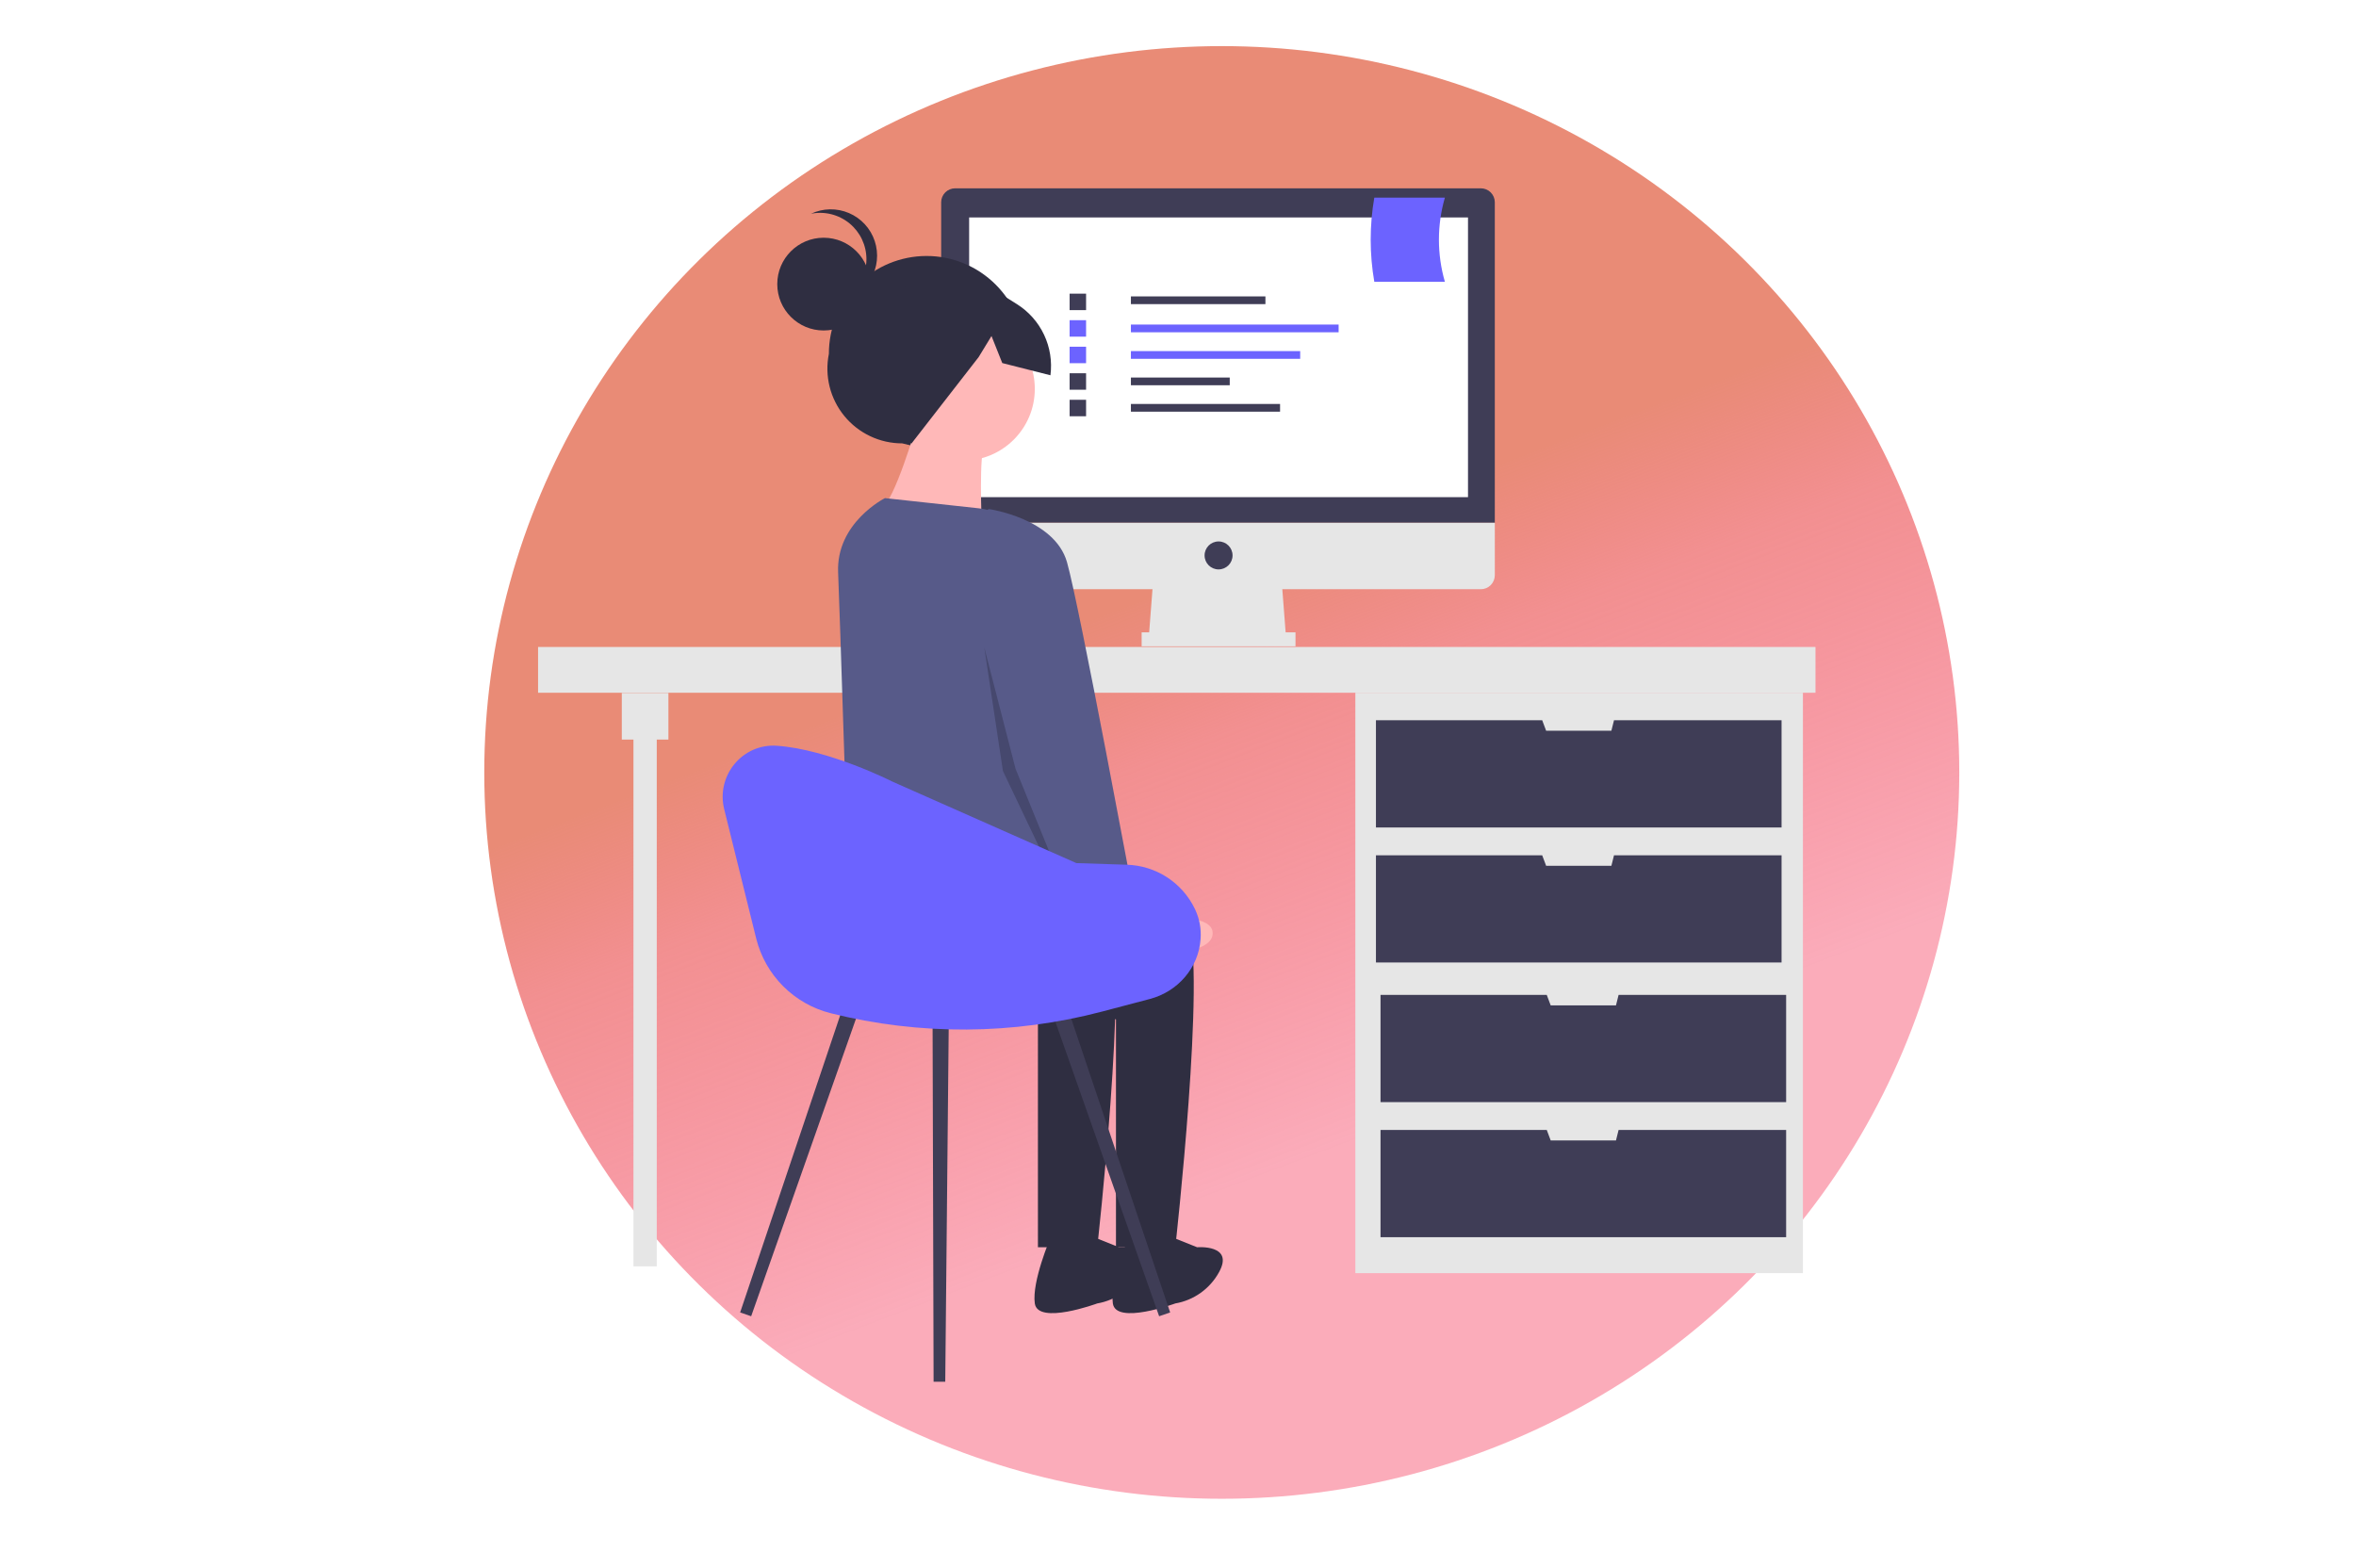 <svg width="613" height="408" viewBox="0 0 613 408" fill="none" xmlns="http://www.w3.org/2000/svg">
<rect width="613" height="408" fill="white"/>
<ellipse cx="317.89" cy="201" rx="191.89" ry="189" fill="url(#paint0_linear)"/>
<path d="M469.096 180.262H352.642V331.288H469.096V180.262Z" fill="#E6E6E6"/>
<path d="M170.882 186.379H164.817V329.52H170.882V186.379Z" fill="#E6E6E6"/>
<path d="M472.365 168.35H140V180.262H472.365V168.35Z" fill="#E6E6E6"/>
<path d="M173.915 180.314H161.784V192.444H173.915V180.314Z" fill="#E6E6E6"/>
<path d="M419.945 187.41L419.262 190.14H402.28L401.256 187.41H358.003V215.311H463.539V187.41H419.945Z" fill="#3F3D56"/>
<path d="M419.945 222.553L419.262 225.282H402.28L401.256 222.553H358.003V250.453H463.539V222.553H419.945Z" fill="#3F3D56"/>
<path d="M421.136 258.886L420.454 261.616H403.471L402.448 258.886H359.194V286.786H464.73V258.886H421.136Z" fill="#3F3D56"/>
<path d="M421.136 294.029L420.454 296.758H403.471L402.448 294.029H359.194V321.929H464.73V294.029H421.136Z" fill="#3F3D56"/>
<path d="M334.645 166.363H298.86L300.073 150.594H333.432L334.645 166.363Z" fill="#E6E6E6"/>
<path d="M337.071 164.544H297.04V168.183H337.071V164.544Z" fill="#E6E6E6"/>
<path d="M385.29 49H248.518C247.553 49 246.627 49.383 245.944 50.066C245.262 50.748 244.879 51.674 244.879 52.639V136.037H388.929V52.639C388.929 51.674 388.546 50.748 387.863 50.066C387.181 49.383 386.255 49 385.29 49Z" fill="#3F3D56"/>
<path d="M244.879 136.037V149.684C244.879 150.649 245.262 151.575 245.944 152.257C246.627 152.94 247.553 153.323 248.518 153.323H385.29C386.255 153.323 387.181 152.94 387.863 152.257C388.546 151.575 388.929 150.649 388.929 149.684V136.037H244.879Z" fill="#E6E6E6"/>
<path d="M381.954 56.582H252.157V129.365H381.954V56.582Z" fill="white"/>
<path d="M317.056 148.168C319.065 148.168 320.695 146.538 320.695 144.528C320.695 142.519 319.065 140.889 317.056 140.889C315.046 140.889 313.416 142.519 313.416 144.528C313.416 146.538 315.046 148.168 317.056 148.168Z" fill="#3F3D56"/>
<path d="M329.246 77.127H294.248V79.136H329.246V77.127Z" fill="#3F3D56"/>
<path d="M348.292 84.455H294.248V86.464H348.292V84.455Z" fill="#6C63FF"/>
<path d="M338.293 91.359H294.248V93.368H338.293V91.359Z" fill="#6C63FF"/>
<path d="M319.961 98.237H294.248V100.246H319.961V98.237Z" fill="#3F3D56"/>
<path d="M333.055 105.115H294.248V107.124H333.055V105.115Z" fill="#3F3D56"/>
<path d="M282.583 76.412H278.297V80.698H282.583V76.412Z" fill="#3F3D56"/>
<path d="M282.583 83.317H278.297V87.602H282.583V83.317Z" fill="#6C63FF"/>
<path d="M282.583 90.221H278.297V94.506H282.583V90.221Z" fill="#6C63FF"/>
<path d="M282.583 97.125H278.297V101.41H282.583V97.125Z" fill="#3F3D56"/>
<path d="M282.583 104.029H278.297V108.315H282.583V104.029Z" fill="#3F3D56"/>
<path d="M375.941 73.323H357.575C356.322 66.078 356.322 58.671 357.575 51.426H375.941C373.872 58.579 373.872 66.171 375.941 73.323Z" fill="#6C63FF"/>
<path d="M242.309 117.211L234.753 115.369C231.87 115.373 229.022 114.735 226.416 113.503C223.809 112.271 221.509 110.475 219.682 108.244C217.855 106.014 216.546 103.405 215.851 100.607C215.156 97.809 215.092 94.891 215.663 92.066V92.066C215.654 85.323 218.325 78.852 223.087 74.078C227.849 69.304 234.312 66.618 241.055 66.609H241.055C247.798 66.6 254.269 69.271 259.043 74.033C263.817 78.795 266.503 85.259 266.512 92.002V92.002C270.796 106.909 257.379 120.884 242.309 117.211Z" fill="#2F2E41"/>
<path d="M250.562 119.869C260.879 119.869 269.243 111.505 269.243 101.188C269.243 90.87 260.879 82.506 250.562 82.506C240.244 82.506 231.881 90.87 231.881 101.188C231.881 111.505 240.244 119.869 250.562 119.869Z" fill="#FFB8B8"/>
<path d="M238.378 110.934C238.378 110.934 232.693 130.428 229.444 132.052C226.195 133.677 255.435 136.114 255.435 136.114C255.435 136.114 254.623 117.432 256.248 115.808C257.872 114.183 238.378 110.934 238.378 110.934Z" fill="#FFB8B8"/>
<path d="M267.619 231.145C267.619 231.145 304.169 227.896 309.043 240.079C313.916 252.263 305.794 324.552 305.794 324.552H290.361V265.259C290.361 265.259 224.56 246.555 224.56 240.057C224.56 233.559 267.619 231.145 267.619 231.145Z" fill="#2F2E41"/>
<path d="M303.357 321.303L311.479 324.552C311.479 324.552 321.226 323.739 317.165 331.05C316.003 333.172 314.376 335.004 312.408 336.41C310.439 337.817 308.178 338.761 305.794 339.172C305.794 339.172 290.361 344.858 289.549 339.172C288.737 333.486 293.61 322.115 293.61 322.115L303.357 321.303Z" fill="#2F2E41"/>
<path d="M247.313 231.145C247.313 231.145 283.863 227.896 288.737 240.079C293.61 252.263 285.488 324.552 285.488 324.552H270.055V265.259C270.055 265.259 223.347 254.44 223.347 247.942C223.347 244.889 220.164 229.375 225.773 226.107C232.103 222.418 247.313 231.145 247.313 231.145Z" fill="#2F2E41"/>
<path d="M283.051 321.303L291.174 324.552C291.174 324.552 300.92 323.739 296.859 331.05C295.697 333.172 294.071 335.004 292.102 336.41C290.133 337.817 287.872 338.761 285.488 339.172C285.488 339.172 270.055 344.858 269.243 339.172C268.431 333.486 273.304 322.115 273.304 322.115L283.051 321.303Z" fill="#2F2E41"/>
<path d="M230.256 129.616L254.665 132.269C258.433 132.678 261.974 134.268 264.784 136.81C267.594 139.352 269.529 142.718 270.312 146.425L279.802 191.345C279.802 191.345 283.051 236.018 276.553 238.455C270.055 240.892 261.121 228.708 248.937 230.333C236.754 231.957 220.915 235.612 220.915 235.612C220.915 235.612 218.4 155.65 218.073 149.109C217.418 136.035 230.256 129.616 230.256 129.616Z" fill="#575A89"/>
<path d="M288.076 233.466L298.096 239.367C298.096 239.367 316.074 236.788 315.513 243.107C314.952 249.425 295.328 248.205 295.328 248.205L283.251 240.763L288.076 233.466Z" fill="#FFB8B8"/>
<path d="M214.301 85.994C220.966 85.994 226.369 80.591 226.369 73.926C226.369 67.262 220.966 61.859 214.301 61.859C207.637 61.859 202.234 67.262 202.234 73.926C202.234 80.591 207.637 85.994 214.301 85.994Z" fill="#2F2E41"/>
<path d="M225.436 67.439C225.434 65.654 225.037 63.892 224.272 62.279C223.507 60.666 222.393 59.243 221.012 58.113C219.63 56.983 218.015 56.173 216.282 55.743C214.55 55.312 212.744 55.272 210.994 55.624C212.538 54.895 214.219 54.501 215.927 54.47C217.634 54.439 219.329 54.77 220.898 55.443C222.468 56.116 223.877 57.114 225.032 58.372C226.187 59.63 227.062 61.119 227.598 62.74C228.135 64.361 228.321 66.078 228.144 67.777C227.968 69.475 227.432 71.117 226.574 72.593C225.715 74.07 224.553 75.347 223.164 76.34C221.775 77.334 220.191 78.021 218.517 78.356C220.587 77.381 222.337 75.836 223.563 73.903C224.788 71.97 225.438 69.728 225.436 67.439V67.439Z" fill="#2F2E41"/>
<path d="M235.788 74.283L252.057 71.288L264.568 79.129C267.644 81.057 270.103 83.826 271.652 87.109C273.202 90.392 273.777 94.05 273.311 97.65L260.78 94.474L257.974 87.439L254.632 92.916L237.16 115.402L227.35 109.155L218.604 95.449L235.788 74.283Z" fill="#2F2E41"/>
<path d="M249.185 136.525L257.308 132.464C257.308 132.464 274.365 134.901 277.614 146.272C280.863 157.643 295.483 236.43 295.483 236.43L281.675 242.928L262.181 195.006L249.185 136.525Z" fill="#575A89"/>
<path opacity="0.2" d="M256.1 168.487L264.229 200.04L278.645 235.478L278.145 236.705L260.952 200.632L256.1 168.487Z" fill="black"/>
<path d="M195.444 342.501L192.577 341.514L220.349 259.024L224.364 260.407L195.444 342.501Z" fill="#3F3D56"/>
<path d="M301.591 342.501L304.458 341.514L276.686 259.024L272.672 260.407L301.591 342.501Z" fill="#3F3D56"/>
<path d="M242.908 359.538L245.941 359.548L246.883 263.12L242.637 263.105L242.908 359.538Z" fill="#3F3D56"/>
<path d="M188.425 210.554L196.744 244.175C197.909 248.883 200.334 253.185 203.759 256.619C207.185 260.053 211.481 262.489 216.187 263.665H216.187C239.386 269.465 263.675 269.308 286.797 263.21L299.217 259.935C306.434 258.031 311.86 251.833 312.374 244.388C312.582 241.756 312.105 239.114 310.99 236.721C310.942 236.618 310.893 236.516 310.844 236.414C309.224 233.087 306.726 230.266 303.618 228.257C300.511 226.248 296.913 225.127 293.214 225.015L280.057 224.59L232.142 203.362C232.142 203.362 215.662 194.991 202.114 194.054C193.168 193.435 186.271 201.849 188.425 210.554Z" fill="#6C63FF"/>
<defs>
<linearGradient id="paint0_linear" x1="272.807" y1="165.743" x2="330.606" y2="317.174" gradientUnits="userSpaceOnUse">
<stop stop-color="#E7816B" stop-opacity="0.92"/>
<stop offset="0.245" stop-color="#ED6465" stop-opacity="0.719"/>
<stop offset="0.932" stop-color="#F5395B" stop-opacity="0.42"/>
</linearGradient>
</defs>
</svg>
